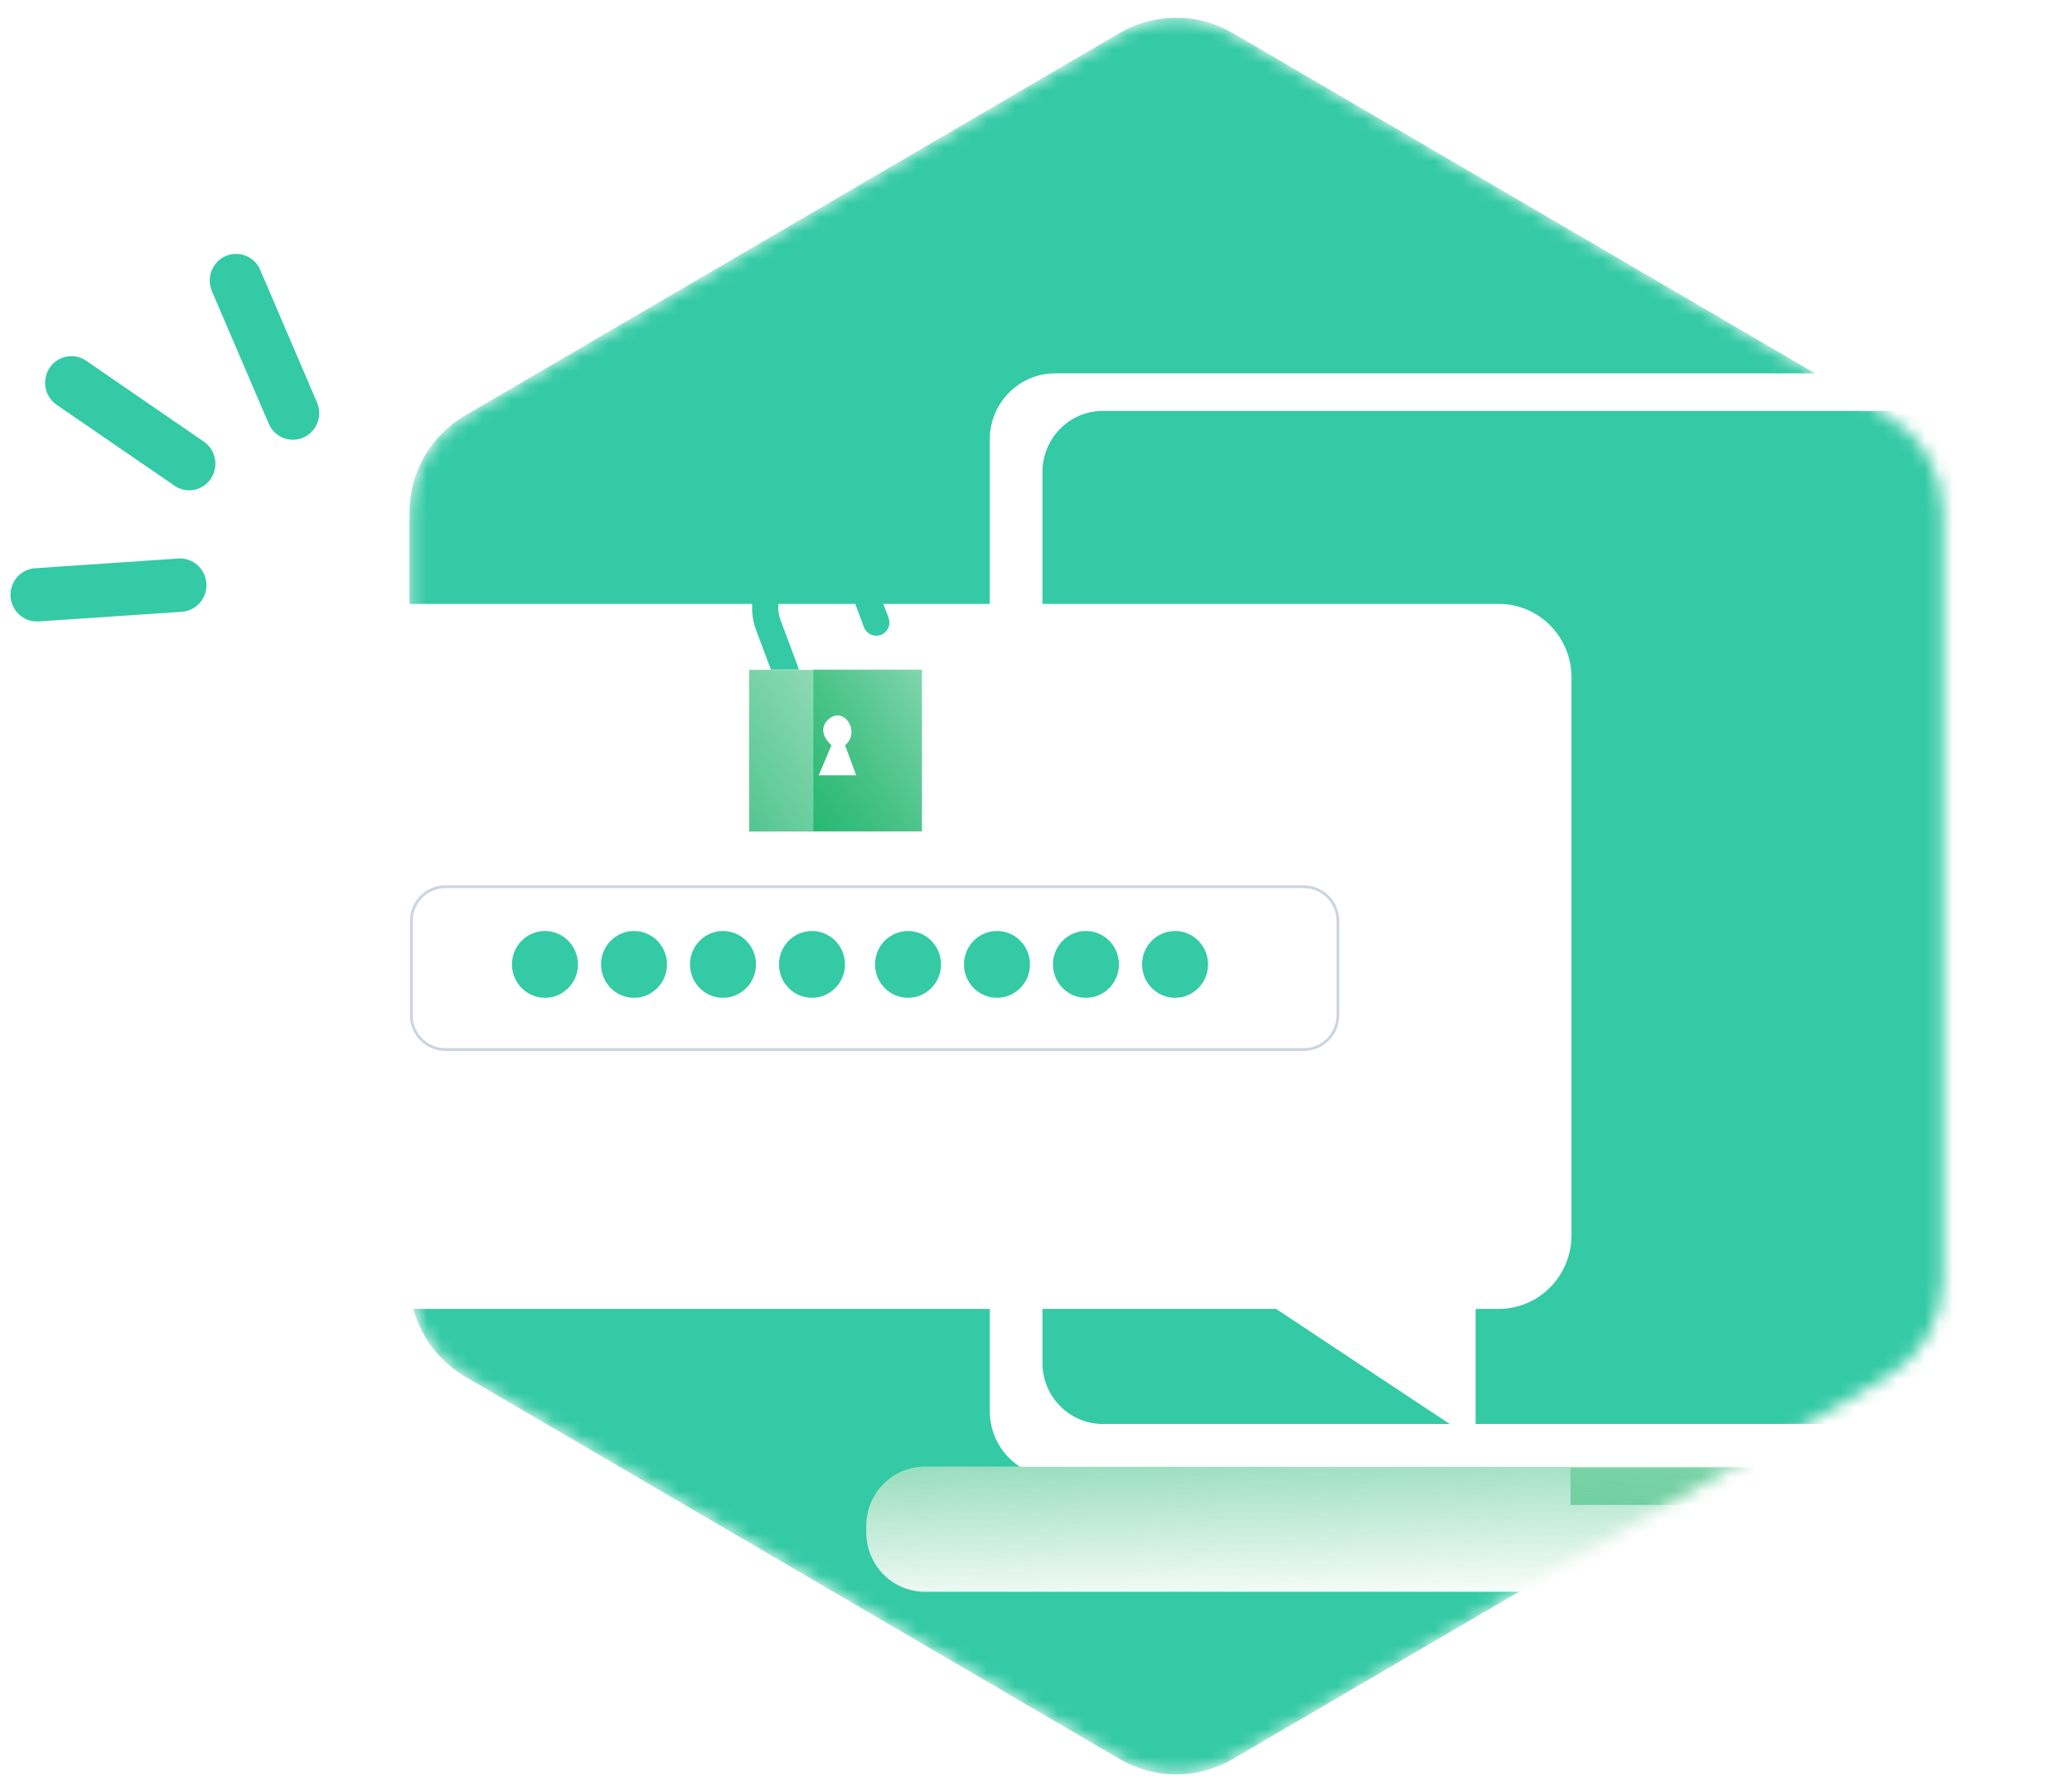 <svg width="148" height="128" viewBox="0 0 148 128" fill="none" xmlns="http://www.w3.org/2000/svg">
<mask id="mask0_220_737" style="mask-type:alpha" maskUnits="userSpaceOnUse" x="29" y="1" width="110" height="126">
<path d="M79.977 2.358C82.47 0.901 85.555 0.901 88.049 2.358L134.814 29.684C137.269 31.118 138.778 33.748 138.778 36.591V91.409C138.778 94.252 137.269 96.882 134.814 98.316L88.049 125.642C85.555 127.099 82.47 127.099 79.977 125.642L33.212 98.316C30.757 96.882 29.248 94.252 29.248 91.409V36.591C29.248 33.748 30.757 31.118 33.212 29.684L79.977 2.358Z" fill="#0CAF60"/>
</mask>
<g mask="url(#mask0_220_737)">
<path d="M79.977 2.358C82.47 0.901 85.555 0.901 88.049 2.358L134.814 29.684C137.269 31.118 138.778 33.748 138.778 36.591V91.409C138.778 94.252 137.269 96.882 134.814 98.316L88.049 125.642C85.555 127.099 82.47 127.099 79.977 125.642L33.212 98.316C30.757 96.882 29.248 94.252 29.248 91.409V36.591C29.248 33.748 30.757 31.118 33.212 29.684L79.977 2.358Z" fill="#34CAA5"/>
<path d="M176.264 26.667H75.369C72.79 26.667 70.699 28.783 70.699 31.393V100.78C70.699 103.39 72.79 105.506 75.369 105.506H176.264C178.843 105.506 180.934 103.39 180.934 100.78V31.393C180.934 28.783 178.843 26.667 176.264 26.667Z" fill="white"/>
<path d="M172.89 29.347H78.778C76.392 29.347 74.459 31.304 74.459 33.718V97.336C74.459 99.749 76.392 101.706 78.778 101.706H172.89C175.275 101.706 177.209 99.749 177.209 97.336V33.718C177.209 31.304 175.275 29.347 172.89 29.347Z" fill="#34CAA5"/>
<path d="M183.119 104.763H66.064C63.754 104.763 61.881 106.658 61.881 108.996V109.454C61.881 111.792 63.754 113.687 66.064 113.687H183.119C185.429 113.687 187.302 111.792 187.302 109.454V108.996C187.302 106.658 185.429 104.763 183.119 104.763Z" fill="white"/>
<path d="M183.119 104.763H66.064C63.754 104.763 61.881 106.658 61.881 108.996V109.454C61.881 111.792 63.754 113.687 66.064 113.687H183.119C185.429 113.687 187.302 111.792 187.302 109.454V108.996C187.302 106.658 185.429 104.763 183.119 104.763Z" fill="url(#paint0_linear_220_737)"/>
<path d="M137.624 104.844H112.18V107.489H137.624V104.844Z" fill="url(#paint1_linear_220_737)"/>
</g>
<g filter="url(#filter0_d_220_737)">
<path d="M108.251 40.382V80.222C108.251 81.615 107.705 82.951 106.733 83.938C105.762 84.924 104.443 85.48 103.067 85.484H22.934C22.252 85.484 21.576 85.348 20.946 85.084C20.316 84.819 19.744 84.431 19.262 83.942C18.78 83.454 18.398 82.873 18.138 82.235C17.878 81.597 17.745 80.913 17.746 80.222V40.382C17.746 38.99 18.293 37.654 19.266 36.67C20.239 35.685 21.558 35.132 22.934 35.132H103.067C104.441 35.135 105.759 35.689 106.731 36.673C107.702 37.657 108.249 38.991 108.251 40.382Z" fill="white"/>
<path d="M85.592 84.453L101.401 94.933V82.133L85.592 84.453Z" fill="white"/>
</g>
<path d="M62.922 45.348C62.689 45.433 62.431 45.423 62.205 45.32C61.978 45.217 61.8 45.029 61.708 44.796L60.798 42.35C60.538 41.681 60.029 41.144 59.38 40.853C58.731 40.562 57.995 40.542 57.332 40.796C56.668 41.05 56.13 41.558 55.834 42.211C55.538 42.863 55.507 43.607 55.749 44.282L57.009 47.65C57.029 47.705 57.044 47.763 57.054 47.821H55.061L53.99 44.956C53.584 43.812 53.639 42.553 54.142 41.449C54.645 40.346 55.556 39.487 56.679 39.056C57.802 38.626 59.047 38.66 60.146 39.15C61.245 39.64 62.109 40.547 62.554 41.676L63.467 44.119C63.511 44.236 63.532 44.36 63.529 44.485C63.525 44.611 63.497 44.734 63.447 44.848C63.396 44.962 63.324 45.065 63.234 45.151C63.144 45.236 63.038 45.303 62.922 45.348Z" fill="#34CAA5"/>
<path d="M65.859 47.844H53.51V59.391H65.859V47.844Z" fill="url(#paint2_linear_220_737)"/>
<path d="M65.844 47.821H58.1V59.368H65.844V47.821Z" fill="url(#paint3_linear_220_737)"/>
<path d="M59.39 53.231C59.39 53.231 58.172 52.204 59.236 51.329C60.3 50.454 61.492 52.28 60.364 53.231L61.157 55.373H58.48L59.39 53.231Z" fill="white"/>
<path d="M93.137 63.332C94.478 63.332 95.564 64.433 95.564 65.787V72.506C95.564 73.861 94.478 74.961 93.137 74.961H31.806C30.464 74.961 29.379 73.861 29.379 72.506V65.787C29.379 64.433 30.464 63.332 31.806 63.332H93.137Z" fill="white" stroke="#CBD5E0" stroke-width="0.2"/>
<path d="M38.925 71.266C40.227 71.266 41.283 70.198 41.283 68.88C41.283 67.563 40.227 66.495 38.925 66.495C37.624 66.495 36.568 67.563 36.568 68.88C36.568 70.198 37.624 71.266 38.925 71.266Z" fill="#34CAA5"/>
<path d="M45.287 71.266C46.589 71.266 47.644 70.198 47.644 68.88C47.644 67.563 46.589 66.495 45.287 66.495C43.985 66.495 42.93 67.563 42.93 68.88C42.93 70.198 43.985 71.266 45.287 71.266Z" fill="#34CAA5"/>
<path d="M51.642 71.266C52.944 71.266 53.999 70.198 53.999 68.88C53.999 67.563 52.944 66.495 51.642 66.495C50.34 66.495 49.285 67.563 49.285 68.88C49.285 70.198 50.34 71.266 51.642 71.266Z" fill="#34CAA5"/>
<path d="M57.998 71.266C59.3 71.266 60.355 70.198 60.355 68.88C60.355 67.563 59.3 66.495 57.998 66.495C56.696 66.495 55.641 67.563 55.641 68.88C55.641 70.198 56.696 71.266 57.998 71.266Z" fill="#34CAA5"/>
<path d="M64.859 71.266C66.161 71.266 67.216 70.198 67.216 68.88C67.216 67.563 66.161 66.495 64.859 66.495C63.557 66.495 62.502 67.563 62.502 68.88C62.502 70.198 63.557 71.266 64.859 71.266Z" fill="#34CAA5"/>
<path d="M71.213 71.266C72.514 71.266 73.57 70.198 73.57 68.88C73.57 67.563 72.514 66.495 71.213 66.495C69.911 66.495 68.856 67.563 68.856 68.88C68.856 70.198 69.911 71.266 71.213 71.266Z" fill="#34CAA5"/>
<path d="M77.568 71.266C78.87 71.266 79.925 70.198 79.925 68.88C79.925 67.563 78.87 66.495 77.568 66.495C76.266 66.495 75.211 67.563 75.211 68.88C75.211 70.198 76.266 71.266 77.568 71.266Z" fill="#34CAA5"/>
<path d="M83.933 71.266C85.235 71.266 86.29 70.198 86.29 68.88C86.29 67.563 85.235 66.495 83.933 66.495C82.632 66.495 81.576 67.563 81.576 68.88C81.576 70.198 82.632 71.266 83.933 71.266Z" fill="#34CAA5"/>
<path d="M20.919 31.407C20.554 31.407 20.196 31.299 19.89 31.096C19.584 30.893 19.344 30.605 19.197 30.265L15.137 20.799C15.038 20.57 14.985 20.323 14.981 20.073C14.976 19.823 15.021 19.574 15.111 19.341C15.201 19.109 15.336 18.896 15.508 18.716C15.679 18.536 15.884 18.392 16.111 18.292C16.337 18.192 16.581 18.138 16.828 18.134C17.076 18.129 17.321 18.174 17.551 18.265C17.781 18.357 17.991 18.493 18.169 18.667C18.347 18.841 18.49 19.048 18.588 19.277L22.645 28.747C22.77 29.037 22.821 29.354 22.795 29.669C22.769 29.984 22.665 30.287 22.494 30.552C22.323 30.816 22.089 31.033 21.814 31.183C21.539 31.333 21.232 31.411 20.919 31.411V31.407Z" fill="#34CAA5"/>
<path d="M2.693 44.385C2.194 44.402 1.71 44.217 1.345 43.872C0.981 43.527 0.767 43.05 0.751 42.546C0.735 42.041 0.917 41.55 1.258 41.182C1.599 40.813 2.07 40.597 2.569 40.58L12.738 39.892C13.236 39.858 13.728 40.026 14.104 40.359C14.48 40.692 14.71 41.162 14.744 41.667C14.777 42.171 14.611 42.669 14.282 43.049C13.953 43.43 13.488 43.663 12.99 43.697L2.817 44.381L2.693 44.385Z" fill="#34CAA5"/>
<path d="M13.509 35.022C13.138 35.021 12.775 34.907 12.468 34.695L4.021 28.896C3.617 28.609 3.34 28.173 3.251 27.681C3.163 27.19 3.268 26.683 3.546 26.27C3.823 25.857 4.25 25.57 4.734 25.473C5.218 25.376 5.721 25.475 6.133 25.75L14.566 31.548C14.897 31.777 15.148 32.107 15.28 32.491C15.413 32.874 15.421 33.291 15.303 33.679C15.185 34.067 14.947 34.407 14.624 34.649C14.302 34.89 13.911 35.021 13.509 35.022Z" fill="#34CAA5"/>
<defs>
<filter id="filter0_d_220_737" x="5.746" y="27.132" width="122.505" height="91.802" filterUnits="userSpaceOnUse" color-interpolation-filters="sRGB">
<feFlood flood-opacity="0" result="BackgroundImageFix"/>
<feColorMatrix in="SourceAlpha" type="matrix" values="0 0 0 0 0 0 0 0 0 0 0 0 0 0 0 0 0 0 127 0" result="hardAlpha"/>
<feOffset dx="4" dy="8"/>
<feGaussianBlur stdDeviation="8"/>
<feColorMatrix type="matrix" values="0 0 0 0 0.067 0 0 0 0 0.094 0 0 0 0 0.153 0 0 0 0.08 0"/>
<feBlend mode="normal" in2="BackgroundImageFix" result="effect1_dropShadow_220_737"/>
<feBlend mode="normal" in="SourceGraphic" in2="effect1_dropShadow_220_737" result="shape"/>
</filter>
<linearGradient id="paint0_linear_220_737" x1="124.72" y1="114.011" x2="124.217" y2="95.666" gradientUnits="userSpaceOnUse">
<stop stop-color="#55C790" stop-opacity="0"/>
<stop offset="0.99" stop-color="#55C790"/>
</linearGradient>
<linearGradient id="paint1_linear_220_737" x1="124.965" y1="98.896" x2="124.794" y2="118.903" gradientUnits="userSpaceOnUse">
<stop stop-color="#0CAF60" stop-opacity="0"/>
<stop offset="0.99" stop-color="#0CAF60"/>
</linearGradient>
<linearGradient id="paint2_linear_220_737" x1="76.976" y1="42.597" x2="42.06" y2="64.325" gradientUnits="userSpaceOnUse">
<stop stop-color="#0CAF60" stop-opacity="0"/>
<stop offset="0.99" stop-color="#0CAF60"/>
</linearGradient>
<linearGradient id="paint3_linear_220_737" x1="75.186" y1="45.173" x2="48.503" y2="61.777" gradientUnits="userSpaceOnUse">
<stop stop-color="#0CAF60" stop-opacity="0"/>
<stop offset="0.99" stop-color="#0CAF60"/>
</linearGradient>
</defs>
</svg>
